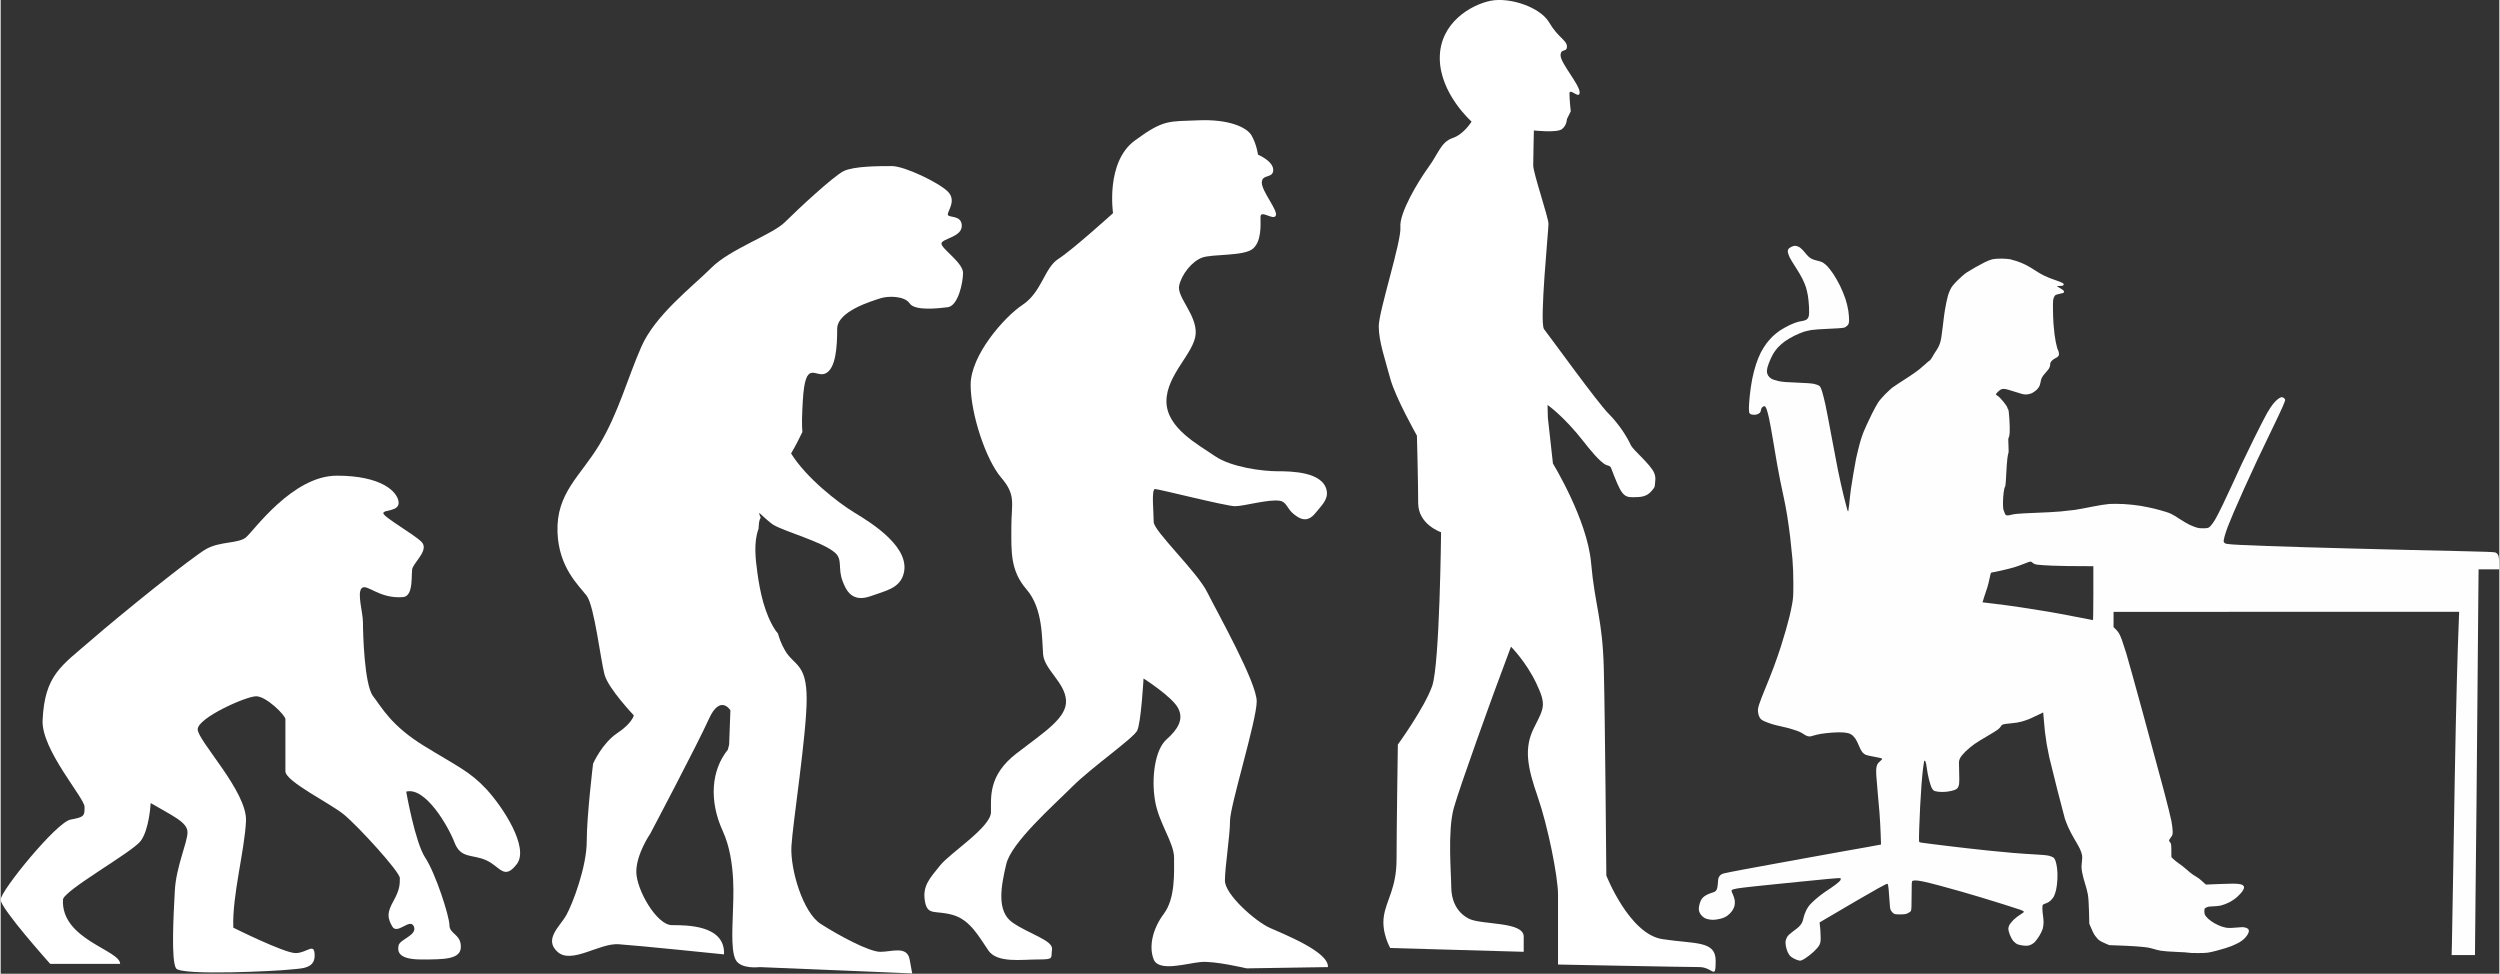 <svg xmlns="http://www.w3.org/2000/svg" viewBox="0 0 4819 1878" width="2000" height="779">
	<rect x="0" y="0" width="4819" height="1878" fill="#333333" stroke="none"/>
	<style>
		tspan { white-space:pre }
		.shp0 { fill: #ffffff } 
		.shp1 { opacity: 0.996;fill: #ffffff } 
	</style>
	<g id="Layer">
		<path id="Layer" class="shp0 blue-glow" d="M80.87 1389.44C84.73 1301.22 117.64 1284.02 174.04 1234.96C230.43 1185.89 370.18 1073.14 397.19 1058.42C424.15 1043.7 458.49 1048.61 473.15 1036.32C487.87 1024.08 562.68 917.4 648.46 917.4C734.29 917.4 764.94 948.05 767.42 967.68C769.9 987.3 737.98 982.4 737.98 989.78C737.98 997.12 796.8 1030.2 811.52 1044.92C826.24 1059.64 800.5 1080.97 794.38 1095.2C790.68 1103.8 797.96 1149.83 775.96 1151.6C729.38 1155.29 706.12 1124.64 696.31 1134.4C686.93 1143.77 698.73 1181.04 698.73 1200.61C698.73 1220.24 701.21 1320.8 718.36 1342.85C735.56 1364.9 752.7 1399.25 816.43 1438.5C880.21 1477.76 904.74 1487.57 936.6 1521.86C968.47 1556.21 1019.96 1634.66 995.42 1666.53C970.89 1698.45 963.56 1671.44 936.6 1659.2C909.65 1646.96 887.54 1656.77 875.3 1624.85C863.07 1592.98 818.91 1516.96 782.14 1526.77C782.14 1526.77 799.28 1624.85 818.91 1654.29C838.53 1683.73 865.49 1767.09 865.49 1784.24C865.49 1801.44 887.54 1801.44 887.54 1825.92C887.54 1850.45 855.68 1850.45 811.58 1850.45C767.42 1850.45 764.94 1835.73 767.42 1823.49C769.9 1811.25 804.19 1803.86 796.86 1786.72C789.47 1769.52 764.99 1803.86 755.18 1786.72C745.37 1769.52 745.31 1759.76 757.61 1737.65C769.85 1715.6 769.85 1705.78 769.85 1693.54C769.85 1681.25 688.92 1592.98 661.96 1570.88C635.01 1548.82 549.17 1507.14 549.17 1487.52L549.17 1387.01C549.17 1379.62 512.4 1342.85 492.78 1342.85C473.15 1342.85 379.99 1384.53 379.99 1406.58C379.99 1428.69 475.63 1526.77 473.15 1583.17C470.73 1639.57 446.2 1727.84 448.68 1789.14C448.68 1789.14 546.75 1838.15 568.8 1838.15C590.85 1838.15 605.57 1816.1 605.57 1843.06C605.57 1870.02 576.19 1867.6 556.56 1870.02C536.93 1872.5 348.13 1882.32 338.31 1867.6C328.5 1852.88 333.41 1764.61 335.89 1717.97C338.31 1671.38 360.36 1624.79 360.36 1605.17C360.36 1585.54 330.98 1573.3 289.31 1548.77C289.31 1548.77 286.82 1600.26 269.68 1622.37C252.48 1644.42 120.95 1717.64 120.12 1735.17C116.43 1812.41 230.43 1832.04 230.43 1858.99L95.59 1858.99C95.59 1858.99 -0.06 1752.31 -0.06 1735.17C-0.06 1717.97 107.83 1585.6 134.79 1580.69C161.8 1575.78 161.8 1573.3 161.8 1556.15C161.8 1539.01 78.39 1445.84 80.87 1389.44L80.87 1389.44Z" />
		<path id="Layer" class="shp0" d="M2145.37 411.06C2145.37 411.06 2130.65 312.98 2187.05 271.3C2243.44 229.62 2253.25 234.53 2309.65 232.05C2366.04 229.57 2402.81 244.29 2412.62 261.49C2422.44 278.64 2424.86 298.26 2424.86 298.26C2424.86 298.26 2454.3 310.5 2454.3 327.7C2454.3 344.85 2432.25 335.04 2432.25 352.18C2432.25 369.38 2464.11 406.16 2459.21 415.97C2454.3 425.73 2429.77 403.68 2429.77 418.4C2429.77 433.12 2432.25 465.04 2415.05 479.7C2397.91 494.42 2336.6 489.52 2316.98 496.9C2297.41 504.24 2277.78 528.77 2272.88 550.82C2267.97 572.88 2307.17 607.22 2304.74 644C2302.26 680.77 2248.35 722.45 2248.35 773.94C2248.35 825.44 2309.65 857.36 2341.51 879.41C2373.37 901.46 2434.67 908.85 2461.69 908.85C2488.64 908.85 2549.67 909.57 2557.28 945.62C2560.97 963.1 2547.85 974.35 2535.67 989.51C2519.07 1010.24 2504.02 999.27 2494.76 992.21C2480.37 981.18 2480.71 968.23 2467.2 965.86C2446.03 962.16 2397.91 976.28 2380.76 976.28C2363.56 976.28 2233.63 943.14 2226.3 943.14C2218.91 943.14 2223.81 989.73 2223.81 1006.93C2223.81 1024.08 2307.17 1102.53 2326.79 1141.78C2346.42 1181.04 2422.44 1315.89 2422.44 1352.66C2422.44 1389.44 2370.95 1553.73 2370.95 1583.17C2370.95 1612.61 2361.14 1671.44 2361.14 1698.4C2361.14 1725.35 2420.01 1776.85 2446.97 1789.14C2473.93 1801.38 2562.18 1835.73 2559.76 1865.17L2402.81 1867.6C2402.81 1867.6 2341.51 1852.93 2314.55 1855.36C2287.6 1857.84 2233.63 1874.98 2223.81 1850.45C2214 1825.97 2221.39 1791.62 2243.44 1762.18C2265.49 1732.74 2263.07 1683.73 2263.07 1654.29C2263.07 1624.9 2233.63 1588.08 2226.3 1543.97C2218.91 1499.81 2226.3 1445.89 2248.35 1426.26C2270.4 1406.64 2282.69 1387.01 2270.4 1364.96C2258.16 1342.85 2204.19 1308.56 2204.19 1308.56C2204.19 1308.56 2199.34 1394.34 2191.95 1409.06C2184.62 1423.78 2103.69 1480.18 2066.92 1516.96C2030.15 1553.73 1949.23 1624.85 1939.42 1666.53C1929.6 1708.26 1919.79 1757.28 1951.65 1779.33C1983.52 1801.44 2030.15 1813.68 2027.67 1830.88C2025.19 1848.02 2032.58 1850.45 2000.72 1850.45C1968.85 1850.45 1922.27 1857.84 1905.07 1833.3C1887.93 1808.77 1870.73 1774.42 1836.44 1764.61C1802.09 1754.8 1787.38 1767.09 1782.47 1737.65C1777.56 1708.21 1792.28 1693.54 1811.91 1669.01C1831.53 1644.48 1909.98 1595.41 1909.98 1566.02C1909.98 1536.58 1905.07 1494.9 1958.99 1453.22C2012.95 1411.54 2057.06 1384.53 2054.63 1350.18C2052.21 1315.89 2012.95 1291.36 2010.47 1261.92C2008.05 1232.53 2010.53 1173.65 1978.61 1136.88C1946.75 1100.1 1949.23 1063.33 1949.23 1016.69C1949.23 970.1 1958.99 955.38 1929.6 921.09C1900.17 886.74 1870.73 798.48 1870.73 742.08C1870.73 685.68 1934.51 612.08 1971.28 587.6C2008.05 563.06 2012.95 516.48 2039.91 499.33C2066.92 482.13 2145.37 411.06 2145.37 411.06L2145.37 411.06Z" />
		<path id="Layer" class="shp0" d="M3184.4 946.51C3191.9 937.52 3189.69 939.34 3191.29 924.89C3191.73 920.76 3190.19 914.86 3188.97 912.05C3181.97 895.29 3148.46 868.44 3143.72 858.07C3136.88 843.08 3122.33 819.26 3100.72 797.43C3079.11 775.6 2993.11 656.24 2976.57 634.79C2967.42 622.83 2985.17 444.14 2985.17 431.85C2985.17 419.61 2955.73 333.77 2955.73 319.05C2955.73 304.33 2957 251.62 2957 251.62C2957 251.62 3001.1 256.53 3010.92 249.14C3020.73 241.81 3020.73 229.57 3020.73 229.57L3028.11 214.85C3028.11 214.85 3025.63 192.8 3025.63 180.5C3025.63 168.26 3045.26 192.74 3045.26 178.08C3045.26 163.36 3008.49 121.68 3008.49 106.96C3008.49 92.24 3020.73 102.05 3020.73 89.75C3020.73 77.52 3003.58 72.61 2986.38 43.17C2969.24 13.78 2910.42 -5.84 2873.59 1.49C2836.82 8.88 2775.52 43.22 2775.52 111.86C2775.52 180.5 2836.82 234.48 2836.82 234.48C2836.82 234.48 2822.11 259.01 2800.06 266.34C2778 273.73 2773.1 295.78 2753.47 322.74C2733.85 349.7 2697.08 411.01 2699.56 438.02C2701.98 464.98 2657.83 599.84 2657.83 629.28C2657.83 658.72 2670.12 693.01 2679.93 729.78C2689.75 766.61 2731.42 840.16 2731.42 840.16C2731.42 840.16 2733.85 928.42 2733.85 970.1C2733.85 1011.78 2778 1026.5 2778 1026.5C2778 1026.5 2775.52 1281.49 2760.8 1323.17C2746.14 1364.9 2694.65 1435.97 2694.65 1435.97C2694.65 1435.97 2692.17 1600.26 2692.17 1656.66C2692.17 1713.06 2672.55 1735.11 2667.64 1767.03C2662.79 1798.9 2679.93 1828.34 2679.93 1828.34L2937.38 1835.67L2937.38 1806.29C2937.38 1776.85 2856.45 1784.18 2831.92 1771.94C2807.39 1759.7 2797.63 1735.17 2797.63 1710.63C2797.63 1686.1 2790.24 1602.74 2802.48 1558.58C2814.77 1514.48 2880.98 1333.04 2880.98 1333.04L2912.84 1247.2C2912.84 1247.2 2942.28 1276.64 2961.91 1318.32C2981.53 1360 2976.63 1364.9 2957 1404.1C2937.38 1443.35 2944.71 1480.13 2964.33 1536.53C2983.96 1592.93 3003.58 1691.01 3003.58 1725.35L3003.58 1860.21C3003.58 1860.21 3248.79 1865.11 3275.74 1865.11C3302.7 1865.11 3307.61 1892.07 3307.61 1852.88C3307.61 1813.62 3268.36 1821.01 3204.63 1811.2C3140.9 1801.38 3096.75 1688.58 3096.75 1688.58C3096.75 1688.58 3094.32 1384.53 3091.84 1288.88C3089.36 1193.28 3074.7 1168.74 3067.31 1085.38C3059.98 1001.97 2993.77 894.08 2993.77 894.08L2983.96 805.81L2983.35 781C2983.35 781 3015.05 802.89 3053.53 852.4C3062.35 863.75 3084.45 891.54 3096.14 896.56C3100.22 898.32 3104.13 897.93 3105.95 902.68C3124.92 952.35 3128.83 959.74 3149.45 958.91C3161.41 958.47 3173.65 959.41 3184.4 946.51L3184.4 946.51Z" />
		<path id="Layer" class="shp0" d="M1814.39 469.89C1814.39 460.13 1853.64 457.65 1853.64 435.6C1853.64 413.54 1826.63 420.88 1826.63 413.54C1826.63 406.16 1843.83 386.53 1826.63 369.38C1809.48 352.24 1743.27 320.32 1718.8 320.32C1694.27 320.32 1645.2 320.32 1625.58 330.13C1605.95 339.94 1537.32 403.73 1512.79 428.21C1488.31 452.74 1407.39 479.76 1370.62 516.53C1333.79 553.3 1262.73 607.22 1235.72 668.53C1208.77 729.84 1191.62 796.05 1154.85 857.36C1118.08 918.66 1071.22 950.59 1073.93 1026.56C1076.35 1095.2 1115.6 1129.54 1130.32 1149.17C1145.04 1168.74 1157.28 1274.21 1164.66 1301.17C1172 1328.13 1221.06 1379.62 1221.06 1379.62C1221.06 1379.62 1218.58 1394.34 1189.14 1413.97C1159.76 1433.6 1142.56 1472.8 1142.56 1472.8C1142.56 1472.8 1130.32 1573.36 1130.32 1622.42C1130.32 1671.44 1103.36 1742.56 1091.07 1764.66C1078.83 1786.72 1046.97 1811.25 1073.93 1835.73C1100.88 1860.26 1154.85 1818.58 1191.62 1821.06C1228.39 1823.49 1395.09 1840.64 1395.09 1840.64C1397.57 1784.24 1324.04 1784.24 1294.6 1784.24C1265.16 1784.24 1225.91 1715.6 1225.91 1681.25C1225.91 1646.96 1252.92 1607.7 1252.92 1607.7C1252.92 1607.7 1343.61 1436.08 1365.71 1387.01C1387.76 1338 1407.39 1369.86 1407.39 1369.86L1404.96 1436.02L1402.48 1445.84C1370.62 1485.09 1365.71 1543.97 1392.67 1602.8C1419.63 1661.68 1412.29 1740.13 1412.29 1757.28C1412.29 1774.48 1407.39 1830.82 1417.2 1850.45C1427.01 1870.08 1463.78 1865.17 1463.78 1865.17L1757.99 1877.41L1753.09 1850.45C1748.18 1823.49 1718.74 1835.73 1696.69 1835.73C1674.64 1835.73 1615.77 1803.86 1581.48 1781.81C1547.13 1759.7 1522.6 1676.34 1525.08 1632.18C1527.51 1588.08 1554.47 1416.4 1554.47 1347.76C1554.47 1279.12 1529.93 1284.02 1512.79 1254.58C1505.57 1242.23 1501.54 1230.88 1499.12 1221.67C1497.3 1219.74 1495.53 1217.59 1493.83 1215C1473.37 1183.68 1464.39 1141.34 1459.43 1104.68C1455.79 1077.72 1451.93 1046.35 1461.63 1019.89C1461.91 1015.97 1462.07 1012.06 1462.57 1008.14C1463.07 1004.5 1464.17 1001.03 1465.82 998.05C1464.28 995.41 1463.18 992.43 1462.79 988.96C1475.47 1000.59 1485.39 1009.25 1489.97 1012C1511.96 1025.34 1584.73 1044.7 1609.04 1065.87C1624.53 1079.37 1614 1095.75 1623.93 1121.16C1630.32 1137.43 1641.12 1163.17 1678.5 1149.56C1705.95 1139.52 1731.53 1135.28 1740.41 1109.97C1758.71 1057.76 1680.87 1009.36 1646.25 988.41C1615.38 969.72 1554.13 922.25 1524.37 874.56C1532.36 861.16 1539.47 847.32 1546.2 833.21C1544.93 818.49 1545.42 799.41 1547.13 771.52C1552.04 690.58 1571.66 729.84 1591.23 720.02C1610.86 710.21 1613.34 668.53 1613.34 634.18C1613.34 599.84 1681.97 580.21 1696.69 575.3C1711.41 570.45 1743.27 570.45 1753.09 585.12C1762.9 599.84 1807.06 594.93 1826.63 592.5C1846.25 590.02 1856.06 545.92 1856.06 526.29C1856.06 506.66 1814.39 479.7 1814.39 469.89L1814.39 469.89Z" />
		<path id="Path 0" fill="#ffffff" fill-rule="evenodd" class="shp1" d="M3460.5 474.02C3462.15 474.03 3465.3 474.87 3467.5 475.88C3469.7 476.88 3473.53 479.96 3476 482.72C3478.47 485.47 3481.96 489.59 3483.75 491.86C3485.54 494.14 3489.14 497.21 3491.75 498.7C3494.36 500.18 3499.65 501.99 3503.5 502.72C3507.35 503.45 3512.3 505.12 3514.5 506.44C3516.7 507.76 3520.6 511.02 3523.16 513.67C3525.73 516.33 3530.86 523 3534.57 528.5C3538.29 534 3544.17 544.35 3547.64 551.5C3551.12 558.65 3555.74 569.9 3557.92 576.5C3560.2 583.39 3562.59 593.4 3563.55 600C3564.46 606.33 3565.05 614.51 3564.86 618.18C3564.55 624 3564.11 625.26 3561.5 627.97C3559.85 629.68 3556.93 631.54 3555 632.1C3553.07 632.67 3540.03 633.56 3526 634.08C3511.97 634.6 3496.68 635.69 3492 636.5C3487.32 637.3 3480.57 638.89 3477 640.04C3473.43 641.18 3465.55 644.51 3459.5 647.44C3453.45 650.37 3444.9 655.44 3440.5 658.7C3436.1 661.95 3430.25 667.15 3427.5 670.24C3424.75 673.32 3421.04 678.25 3419.26 681.18C3417.48 684.1 3414.47 690.1 3412.56 694.5C3410.65 698.9 3408.38 705.2 3407.52 708.5C3406.65 711.8 3406.19 716.08 3406.5 718C3406.81 719.92 3407.95 722.96 3409.03 724.75C3410.11 726.54 3412.91 729.12 3415.25 730.49C3417.59 731.86 3423.78 733.9 3429 735.02C3436.19 736.56 3444.82 737.28 3464.5 737.95C3481.18 738.53 3493.01 739.4 3497.5 740.4C3501.35 741.26 3505.74 742.87 3507.25 743.98C3509.33 745.51 3510.71 748.26 3512.92 755.25C3514.52 760.34 3517.43 771.92 3519.38 781C3521.33 790.08 3526.31 815.95 3530.43 838.5C3534.55 861.05 3540.43 891.88 3543.49 907C3546.55 922.13 3551.52 944.4 3554.53 956.5C3557.54 968.6 3560.64 980.52 3561.4 983C3562.24 985.72 3563.01 986.91 3563.33 986C3563.63 985.17 3564.37 979.77 3564.98 974C3565.59 968.23 3566.31 961.48 3566.57 959C3566.83 956.52 3567.29 952.48 3567.59 950C3567.9 947.52 3568.36 943.92 3568.62 942C3568.89 940.08 3570.91 927.48 3573.12 914C3575.34 900.52 3577.74 887.02 3578.47 884C3579.21 880.98 3581.01 873.33 3582.49 867C3583.97 860.67 3586.55 851.23 3588.22 846C3589.89 840.77 3592.27 834.25 3593.51 831.5C3594.75 828.75 3597.23 823.13 3599.01 819C3600.79 814.88 3605.34 805.31 3609.12 797.75C3612.91 790.19 3618.07 780.74 3620.6 776.75C3623.13 772.76 3629.54 765.23 3634.87 760C3640.19 754.77 3646.11 749.28 3648.02 747.78C3649.93 746.28 3655.25 742.68 3659.84 739.78C3664.42 736.88 3673.87 730.74 3680.84 726.15C3687.8 721.56 3696.65 715.28 3700.5 712.2C3704.35 709.11 3709.89 704.32 3712.81 701.55C3715.73 698.77 3719.03 696.05 3720.14 695.5C3721.25 694.95 3723.77 691.58 3725.73 688C3727.69 684.42 3731.25 678.69 3733.65 675.25C3736.26 671.49 3739 665.81 3740.5 661C3742.2 655.56 3743.8 645.81 3745.5 630.5C3746.88 618.13 3748.68 604.06 3749.52 599.25C3750.35 594.44 3751.71 587.13 3752.55 583C3753.38 578.88 3754.77 573.02 3755.63 570C3756.49 566.98 3758.6 561.58 3760.32 558C3762.66 553.14 3766.11 548.82 3773.98 540.85C3779.76 535 3787.65 528.19 3791.5 525.72C3795.35 523.25 3802.55 518.9 3807.5 516.05C3812.45 513.21 3820.78 508.72 3826 506.08C3831.22 503.44 3838.2 500.69 3841.5 499.97C3844.8 499.25 3852.68 498.71 3859 498.77C3865.32 498.83 3872.75 499.4 3875.5 500.02C3878.25 500.65 3884.1 502.32 3888.5 503.72C3892.9 505.13 3900.44 508.25 3905.25 510.64C3910.06 513.04 3917.94 517.66 3922.75 520.91C3927.56 524.16 3935.55 528.85 3940.5 531.34C3945.45 533.83 3955.13 537.72 3962 539.99C3968.88 542.26 3975.63 544.97 3977 546.01C3979.06 547.58 3979.3 548.23 3978.38 549.71C3977.5 551.11 3975.93 551.5 3971.18 551.5C3967.84 551.5 3965.42 551.8 3965.8 552.16C3966.19 552.52 3968.75 554.05 3971.5 555.57C3974.25 557.08 3977.29 559.15 3978.25 560.16C3979.21 561.17 3979.77 562.67 3979.5 563.5C3979.23 564.33 3977.54 565.26 3975.75 565.57C3973.96 565.88 3970.14 566.78 3967.25 567.57C3962.47 568.87 3961.82 569.4 3960 573.5C3958.22 577.5 3958.02 579.98 3958.14 595.75C3958.22 605.51 3958.65 618.23 3959.09 624C3959.53 629.77 3960.41 638.77 3961.05 644C3961.69 649.23 3962.78 656.2 3963.48 659.5C3964.18 662.8 3965.3 667.52 3965.97 670C3966.65 672.48 3967.56 674.95 3968.01 675.5C3968.46 676.05 3969.12 678.3 3969.48 680.5C3969.96 683.38 3969.7 685.13 3968.57 686.75C3967.71 687.99 3965.09 689.85 3962.75 690.89C3960.41 691.94 3957.26 694.19 3955.75 695.89C3954.24 697.6 3952.97 699.79 3952.93 700.75C3952.89 701.71 3952.71 703.63 3952.52 705C3952.32 706.38 3951.57 708.67 3950.83 710.11C3950.1 711.54 3947.02 715.39 3944 718.66C3940.98 721.93 3937.65 726.38 3936.61 728.55C3935.57 730.72 3934.43 734.75 3934.08 737.5C3933.72 740.25 3932.47 744.08 3931.29 746C3930.11 747.92 3927.87 750.68 3926.32 752.12C3924.77 753.56 3921.47 755.93 3919 757.39C3916.11 759.09 3912.36 760.25 3908.5 760.63C3903.29 761.14 3900.86 760.68 3890 757.19C3883.13 754.98 3874.91 752.46 3871.75 751.59C3868.59 750.71 3864.65 750 3863 750C3861.35 750 3858.99 750.5 3857.75 751.12C3856.51 751.73 3853.81 753.87 3851.73 755.87C3849.66 757.87 3847.97 759.95 3847.98 760.5C3847.98 761.05 3849.59 762.4 3851.56 763.5C3853.52 764.6 3858.48 769.66 3862.57 774.75C3866.65 779.84 3870.01 784.79 3870.03 785.75C3870.04 786.71 3870.7 788.17 3871.49 789C3872.54 790.09 3873.25 795.44 3874.08 808.5C3874.71 818.4 3874.96 830.1 3874.63 834.5C3874.3 838.9 3873.46 843.13 3872.77 843.89C3871.79 844.96 3871.68 848.42 3872.28 858.89C3872.71 866.38 3872.71 872.87 3872.28 873.33C3871.85 873.79 3870.91 878.74 3870.18 884.33C3869.46 889.92 3868.49 903.05 3868.04 913.5C3867.58 923.95 3866.87 934.08 3866.46 936C3866.06 937.92 3865.41 939.73 3865.03 940C3864.65 940.27 3863.76 944.55 3863.06 949.5C3862.35 954.45 3861.75 963.23 3861.72 969C3861.69 974.77 3862 980.85 3862.42 982.5C3862.84 984.15 3864.04 987.41 3865.09 989.75C3866.81 993.58 3867.35 994 3870.5 994C3872.43 994 3875.01 993.6 3876.25 993.11C3877.49 992.62 3882.55 991.73 3887.5 991.12C3892.45 990.51 3910 989.55 3926.5 988.98C3943 988.41 3963.93 987.25 3973 986.41C3982.07 985.57 3994.23 984.22 4000 983.41C4005.77 982.61 4020.63 979.88 4033 977.35C4045.39 974.82 4060.44 972.4 4066.5 971.98C4072.55 971.55 4085.38 971.63 4095 972.15C4104.63 972.68 4119.02 974.22 4127 975.57C4134.98 976.93 4146.9 979.37 4153.5 980.99C4160.1 982.62 4170.23 985.43 4176 987.24C4184.84 990.01 4188.71 991.98 4200.5 999.7C4208.2 1004.74 4217.88 1010.43 4222 1012.34C4226.13 1014.25 4232.2 1016.58 4235.5 1017.52C4239.67 1018.71 4244 1019.12 4249.7 1018.87C4257.6 1018.51 4258.05 1018.36 4261.7 1014.81C4263.79 1012.78 4267.73 1007.38 4270.46 1002.81C4273.18 998.24 4279.77 985.5 4285.09 974.5C4290.41 963.5 4299.6 943.92 4305.5 931C4311.4 918.08 4318.93 901.65 4322.23 894.5C4325.53 887.35 4336.46 864.85 4346.53 844.5C4356.6 824.15 4367.69 802.53 4371.17 796.46C4374.65 790.38 4379.84 782.51 4382.69 778.96C4385.55 775.41 4389.93 771.04 4392.44 769.25C4394.95 767.46 4398.13 766 4399.5 766C4400.88 766 4402.9 766.9 4404 768C4405.1 769.1 4406 770.67 4406 771.5C4406 772.33 4403.93 777.84 4401.4 783.75C4398.87 789.66 4389.59 809.35 4380.78 827.5C4371.97 845.65 4359.24 872.2 4352.5 886.5C4345.76 900.8 4334.38 925.55 4327.21 941.5C4320.05 957.45 4310.77 978.49 4306.59 988.25C4302.42 998.01 4297.25 1010.61 4295.1 1016.25C4292.96 1021.89 4290.19 1030.33 4288.96 1035C4287.17 1041.78 4286.95 1043.96 4287.86 1045.75C4288.65 1047.31 4290.45 1048.31 4293.75 1049C4296.36 1049.55 4308.18 1050.44 4320 1050.98C4331.82 1051.52 4353.88 1052.42 4369 1052.97C4384.13 1053.52 4419.45 1054.65 4447.5 1055.48C4475.55 1056.31 4516.73 1057.44 4539 1058C4561.27 1058.56 4605.6 1059.67 4637.5 1060.47C4669.4 1061.28 4720.7 1062.45 4751.5 1063.09C4787.21 1063.83 4808.75 1064.65 4810.95 1065.37C4813.16 1066.1 4815.13 1067.76 4816.45 1070C4818.17 1072.93 4818.54 1075.5 4819 1098L4779 1098L4778.47 1150.25C4778.18 1178.99 4777.5 1256.95 4776.97 1323.5C4776.44 1390.05 4775.54 1491.53 4774.98 1549C4774.42 1606.47 4773.52 1691.97 4772.99 1739C4772.45 1786.03 4772.01 1828.44 4772 1842L4727 1842L4727.54 1820.25C4727.84 1808.29 4728.96 1744.95 4730.03 1679.5C4731.1 1614.05 4732.44 1534.17 4733.01 1502C4733.57 1469.83 4734.47 1423.47 4735.02 1399C4735.56 1374.53 4736.46 1336.72 4737.03 1315C4737.59 1293.28 4738.48 1262.9 4738.99 1247.5C4739.51 1232.1 4740.28 1210.61 4741.5 1179.99L4075 1180L4074.97 1209.5L4079.07 1213.5C4081.32 1215.7 4084.23 1219.3 4085.52 1221.5C4086.82 1223.7 4089.29 1229.33 4091.01 1234C4092.73 1238.67 4096.62 1250.6 4099.64 1260.5C4102.66 1270.4 4117.73 1324.63 4133.13 1381C4148.53 1437.38 4166.28 1503.08 4172.58 1527C4178.87 1550.92 4185.14 1576.24 4186.51 1583.25C4187.88 1590.26 4189 1599.26 4188.99 1603.25C4188.98 1610.02 4188.75 1610.8 4185.46 1615C4183.52 1617.47 4181.96 1620.17 4181.99 1621C4182.02 1621.83 4183.05 1623.55 4184.27 1624.83C4186.34 1627 4186.5 1628.09 4186.5 1652.88L4190 1656.54C4191.93 1658.56 4196.88 1662.49 4201 1665.29C4205.13 1668.08 4211.65 1673.21 4215.5 1676.69C4219.35 1680.16 4224.98 1684.73 4228 1686.84C4231.02 1688.94 4234.85 1691.36 4236.5 1692.21C4238.15 1693.05 4241.38 1695.49 4243.69 1697.62C4245.99 1699.76 4249.02 1702.51 4253 1706L4281.25 1704.88C4301.61 1704.08 4311.45 1704.07 4316.5 1704.85C4321.78 1705.67 4323.95 1706.49 4325.32 1708.22C4326.57 1709.78 4326.93 1711.29 4326.47 1713C4326.1 1714.38 4324.56 1717.3 4323.05 1719.5C4321.54 1721.7 4317.19 1726.32 4313.4 1729.76C4309.08 1733.68 4303.14 1737.71 4297.5 1740.54C4292.55 1743.03 4285.35 1745.71 4281.5 1746.51C4277.65 1747.31 4271.01 1747.97 4266.75 1747.98C4262.02 1747.99 4257.54 1748.61 4255.25 1749.56C4253.19 1750.42 4251.17 1751.66 4250.77 1752.31C4250.36 1752.97 4250.02 1755.41 4250.02 1757.75C4250.01 1760.09 4250.63 1763.24 4251.39 1764.75C4252.15 1766.26 4254.97 1769.55 4257.64 1772.06C4260.31 1774.57 4265.65 1778.38 4269.5 1780.53C4273.35 1782.68 4279.2 1785.41 4282.5 1786.6C4285.8 1787.79 4290.98 1789.09 4294 1789.5C4297.16 1789.92 4304.83 1789.67 4312 1788.93C4321.75 1787.92 4325.44 1787.89 4328.75 1788.82C4331.09 1789.47 4333.68 1790.67 4334.5 1791.5C4335.32 1792.33 4336.01 1794.24 4336.01 1795.75C4336.02 1797.26 4334.75 1800.53 4333.18 1803C4331.62 1805.47 4328.57 1809.09 4326.42 1811.04C4324.26 1812.99 4320.25 1815.91 4317.5 1817.52C4314.75 1819.14 4308 1822.32 4302.5 1824.59C4297 1826.86 4284.4 1830.79 4274.5 1833.32C4256.75 1837.85 4256.25 1837.92 4239 1838.09C4229.38 1838.19 4220.82 1837.91 4220 1837.46C4219.18 1837.02 4208.6 1836.31 4196.5 1835.89C4184.4 1835.47 4170.68 1834.42 4166 1833.56C4161.32 1832.7 4155.02 1831.14 4152 1830.09C4148.98 1829.05 4143.13 1827.71 4139 1827.13C4134.88 1826.54 4124.98 1825.61 4117 1825.06C4109.02 1824.5 4094.4 1823.76 4066.5 1822.77L4057.07 1818.64C4049.81 1815.45 4046.74 1813.47 4043.7 1810C4041.53 1807.53 4038.75 1803.92 4037.53 1802C4036.31 1800.08 4033.71 1794.67 4028.19 1781.5L4027.64 1758C4027.28 1743.01 4026.48 1731.06 4025.42 1725C4024.51 1719.78 4022.02 1710.21 4019.88 1703.75C4017.75 1697.29 4015.25 1687.61 4014.34 1682.25C4012.92 1673.92 4012.85 1671.11 4013.87 1663C4014.77 1655.8 4014.79 1652.17 4013.92 1648C4013.29 1644.97 4011.32 1639.58 4009.54 1636C4007.76 1632.42 4003.19 1624.33 3999.38 1618C3995.56 1611.67 3990.32 1601.66 3987.72 1595.75C3985.13 1589.84 3982.12 1582.19 3981.04 1578.75C3979.97 1575.31 3973.42 1550.22 3966.5 1523C3959.57 1495.78 3952.61 1467.65 3951.01 1460.5C3949.42 1453.35 3947.2 1442.1 3946.08 1435.5C3944.96 1428.9 3943.39 1417.88 3942.6 1411C3941.81 1404.13 3940.79 1392.98 3940.33 1386.24C3939.87 1379.5 3939.39 1373.99 3939.25 1373.99C3939.11 1374 3934.61 1376.2 3929.25 1378.88C3923.89 1381.57 3916.69 1384.94 3913.25 1386.38C3909.81 1387.82 3903.06 1390.14 3898.25 1391.54C3892.88 1393.1 3884.87 1394.44 3877.5 1395C3870.9 1395.51 3864.04 1396.39 3862.25 1396.96C3860.3 1397.59 3858.5 1399.08 3857.75 1400.71C3857.06 1402.2 3854.25 1405.14 3851.5 1407.24C3848.75 1409.34 3839.75 1414.92 3831.5 1419.64C3823.25 1424.36 3812.22 1431.18 3807 1434.79C3801.78 1438.4 3793.82 1444.99 3789.33 1449.43C3784.23 1454.47 3780.29 1459.38 3778.84 1462.5C3776.73 1467.06 3776.57 1468.52 3777 1479C3777.25 1485.33 3777.45 1495.67 3777.44 1502C3777.42 1511.35 3777.05 1514.25 3775.46 1517.5C3773.85 1520.78 3772.51 1521.9 3768 1523.7C3764.97 1524.9 3758.45 1526.34 3753.5 1526.89C3747.82 1527.52 3741.73 1527.56 3737 1526.98C3732.17 1526.39 3728.84 1525.43 3727.64 1524.28C3726.62 1523.3 3724.94 1520.81 3723.89 1518.75C3722.85 1516.69 3720.69 1509.94 3719.09 1503.75C3717.49 1497.56 3715.65 1488 3714.99 1482.5C3714.33 1477 3713.28 1471.24 3712.65 1469.71C3712.02 1468.18 3711.16 1466.94 3710.75 1466.96C3710.34 1466.98 3709.82 1467.56 3709.59 1468.25C3709.37 1468.94 3708.48 1474.9 3707.62 1481.5C3706.76 1488.1 3705.39 1502.5 3704.56 1513.5C3703.74 1524.5 3702.57 1543.17 3701.97 1555C3701.37 1566.83 3700.56 1585.95 3700.17 1597.5C3699.78 1609.05 3699.61 1619.85 3699.8 1621.5C3700.1 1624.24 3700.54 1624.56 3704.82 1625.2C3707.39 1625.58 3716.47 1626.79 3725 1627.87C3733.53 1628.96 3748.38 1630.78 3758 1631.91C3767.63 1633.03 3783.15 1634.86 3792.5 1635.96C3801.85 1637.05 3820.3 1639.07 3833.5 1640.44C3846.7 1641.81 3868.07 1643.84 3881 1644.95C3893.93 1646.06 3913.5 1647.39 3924.5 1647.92C3936.65 1648.49 3946.86 1649.49 3950.5 1650.46C3953.8 1651.34 3957.63 1652.87 3959 1653.86C3960.38 1654.85 3962.25 1657.87 3963.17 1660.58C3964.09 1663.29 3965.39 1669.55 3966.05 1674.5C3966.8 1680.04 3967.04 1688.3 3966.67 1696C3966.32 1703.25 3965.2 1712.07 3963.99 1717C3962.84 1721.67 3960.86 1727.3 3959.57 1729.5C3958.29 1731.7 3955.39 1735.19 3953.12 1737.25C3950.85 1739.31 3947.09 1741.52 3944.75 1742.16C3942.41 1742.8 3939.82 1743.94 3939 1744.7C3937.91 1745.7 3937.55 1747.9 3937.7 1752.79C3937.8 1756.48 3938.36 1762.42 3938.94 1766C3939.51 1769.58 3939.99 1775.54 3939.99 1779.25C3940 1782.96 3939.2 1788.59 3938.22 1791.75C3937.24 1794.91 3934.34 1800.88 3931.79 1805C3929.23 1809.13 3925.42 1814.31 3923.32 1816.53C3921.14 1818.83 3917.36 1821.37 3914.5 1822.46C3910.5 1823.98 3908.01 1824.23 3902 1823.75C3897.88 1823.41 3892.51 1822.32 3890.07 1821.32C3887.52 1820.27 3884 1817.59 3881.77 1815C3879.54 1812.41 3876.64 1807.2 3874.95 1802.75C3873.33 1798.49 3872 1793.42 3872 1791.5C3872 1789.58 3872.9 1786.2 3874 1784C3875.1 1781.8 3878.81 1777.24 3882.25 1773.87C3885.69 1770.51 3891.54 1766.01 3895.25 1763.87C3898.96 1761.74 3902 1759.33 3902 1758.5C3902 1757.55 3899.52 1756.12 3895.25 1754.61C3891.54 1753.3 3877.03 1748.61 3863 1744.19C3848.97 1739.78 3828.95 1733.6 3818.5 1730.48C3808.05 1727.35 3791.18 1722.39 3781 1719.46C3770.82 1716.53 3752.38 1711.41 3740 1708.09C3727.63 1704.76 3713 1701.12 3707.5 1700.01C3702 1698.89 3695.47 1697.99 3693 1698C3690.53 1698.02 3687.82 1698.46 3687 1698.98C3685.73 1699.79 3685.5 1704.06 3685.5 1727.22C3685.5 1747.14 3685.16 1755.11 3684.25 1756.75C3683.56 1757.99 3680.86 1760.01 3678.25 1761.25C3674.29 1763.12 3671.8 1763.5 3663.32 1763.5C3654.54 1763.5 3652.76 1763.21 3650.32 1761.4C3648.77 1760.24 3646.63 1757.76 3645.57 1755.9C3643.97 1753.07 3643.43 1748.87 3642.4 1731C3641.72 1719.17 3640.67 1708.26 3640.08 1706.75C3639.03 1704.08 3638.91 1704.04 3635.75 1705.41C3633.96 1706.18 3627.1 1709.83 3620.5 1713.51C3613.9 1717.19 3595.68 1727.65 3580 1736.75C3564.32 1745.86 3541.71 1759.09 3508 1779L3508.47 1783.25C3508.72 1785.59 3509.2 1790.42 3509.53 1794C3509.86 1797.58 3510.12 1804.33 3510.11 1809C3510.09 1815.96 3509.64 1818.41 3507.64 1822.5C3506.08 1825.67 3502.14 1830.37 3496.85 1835.34C3492.26 1839.66 3484.9 1845.42 3480.5 1848.15C3473.56 1852.46 3472 1853.05 3468.75 1852.56C3466.69 1852.25 3462.41 1850.7 3459.25 1849.1C3456.09 1847.51 3452.52 1845.14 3451.32 1843.85C3450.13 1842.56 3448.02 1839.25 3446.65 1836.5C3445.27 1833.75 3443.62 1828.35 3442.97 1824.5C3442.07 1819.14 3442.07 1816.45 3442.97 1813C3443.62 1810.53 3445.24 1807.04 3446.58 1805.25C3447.91 1803.46 3452.49 1799.47 3456.75 1796.37C3461.01 1793.28 3466 1789.34 3467.84 1787.62C3469.67 1785.91 3472.25 1782.7 3473.57 1780.5C3474.89 1778.3 3476.41 1773.8 3476.96 1770.5C3477.51 1767.2 3479.76 1760.79 3481.98 1756.25C3484.93 1750.2 3487.8 1746.2 3492.77 1741.25C3496.49 1737.54 3503.35 1731.52 3508.02 1727.88C3512.68 1724.25 3519.88 1719.12 3524 1716.48C3528.13 1713.85 3534.99 1709.07 3539.25 1705.85C3543.51 1702.63 3547.56 1698.87 3548.25 1697.49C3549.08 1695.81 3549.17 1694.63 3548.5 1693.94C3547.82 1693.24 3540.56 1693.58 3525.5 1695.03C3513.4 1696.19 3487.97 1698.7 3469 1700.6C3450.03 1702.5 3428.2 1704.7 3420.5 1705.49C3412.8 1706.29 3395.47 1708.08 3382 1709.48C3368.53 1710.88 3353.68 1712.69 3349 1713.5C3344.32 1714.3 3339.82 1715.64 3339 1716.45C3337.67 1717.77 3337.85 1718.7 3340.65 1724.72C3342.37 1728.45 3344.07 1733.75 3344.42 1736.5C3344.76 1739.25 3344.59 1743.75 3344.03 1746.5C3343.45 1749.36 3341.4 1753.81 3339.26 1756.91C3337.19 1759.88 3333.03 1764.04 3330 1766.15C3326.28 1768.75 3321.91 1770.64 3316.5 1772.01C3312.1 1773.12 3305.8 1774.02 3302.5 1774.02C3299.2 1774.02 3294.03 1773.29 3291 1772.39C3287.19 1771.27 3284.23 1769.5 3281.37 1766.64C3278.8 1764.07 3276.74 1760.79 3275.92 1758C3274.93 1754.59 3274.86 1752.05 3275.64 1747.5C3276.2 1744.2 3277.75 1739.29 3279.08 1736.6C3280.69 1733.33 3283.17 1730.51 3286.5 1728.13C3289.25 1726.17 3294.2 1723.76 3297.5 1722.77C3300.8 1721.78 3304.56 1720.42 3305.86 1719.74C3307.16 1719.06 3308.9 1717.15 3309.73 1715.5C3310.55 1713.85 3311.42 1709.35 3311.67 1705.5C3311.91 1701.65 3312.31 1697.04 3312.55 1695.25C3312.8 1693.46 3314.13 1690.65 3315.5 1689C3317.13 1687.04 3319.83 1685.48 3323.25 1684.5C3326.14 1683.67 3342.9 1680.34 3360.5 1677.08C3378.1 1673.83 3404.88 1668.9 3420 1666.13C3435.13 1663.36 3466.4 1657.66 3489.5 1653.47C3512.6 1649.28 3542.75 1643.84 3556.5 1641.39C3570.25 1638.94 3589.15 1635.59 3598.5 1633.95C3607.85 1632.31 3617.97 1630.47 3626.5 1628.76L3625.79 1607.63C3625.4 1596.01 3624.37 1577.72 3623.51 1567C3622.64 1556.28 3621.05 1538.28 3619.98 1527C3618.9 1515.72 3617.73 1501.33 3617.36 1495C3616.88 1486.55 3617.07 1482.06 3618.1 1478.08C3619.26 1473.61 3620.37 1471.92 3624.5 1468.39C3627.94 1465.45 3629.19 1463.78 3628.5 1463.04C3627.95 1462.45 3621.43 1460.9 3614 1459.6C3606.57 1458.3 3598.93 1456.59 3597 1455.8C3595.07 1455 3592.05 1452.58 3590.28 1450.42C3588.5 1448.27 3585.67 1442.9 3583.98 1438.5C3582.28 1434.1 3579.35 1428.14 3577.45 1425.25C3575.55 1422.36 3572.54 1418.93 3570.75 1417.62C3568.96 1416.32 3565.93 1414.78 3564 1414.2C3562.07 1413.62 3557.13 1412.88 3553 1412.54C3548.88 1412.2 3539.43 1412.37 3532 1412.92C3524.57 1413.47 3514.68 1414.6 3510 1415.42C3505.32 1416.25 3498.8 1417.8 3495.5 1418.88C3490.82 1420.4 3488.62 1420.63 3485.5 1419.92C3483.3 1419.41 3479.93 1417.79 3478 1416.3C3476.07 1414.82 3472.25 1412.62 3469.5 1411.42C3466.75 1410.22 3460 1407.87 3454.5 1406.19C3449 1404.51 3439.78 1402.16 3434 1400.97C3428.22 1399.78 3419.9 1397.67 3415.5 1396.29C3411.1 1394.9 3404.69 1392.47 3401.25 1390.89C3396.35 1388.62 3394.45 1387.08 3392.48 1383.75C3390.94 1381.14 3389.72 1377.18 3389.33 1373.5C3388.8 1368.57 3389.18 1365.9 3391.46 1358.5C3392.99 1353.55 3398.27 1339.83 3403.2 1328C3408.13 1316.17 3415.68 1297.05 3419.99 1285.5C3424.29 1273.95 3430.3 1256.63 3433.35 1247C3436.4 1237.38 3440.69 1223.2 3442.88 1215.5C3445.08 1207.8 3448.22 1196.1 3449.86 1189.5C3451.51 1182.9 3453.89 1171.65 3455.16 1164.5C3457.2 1152.99 3457.46 1148.41 3457.42 1124.5C3457.39 1107.52 3456.73 1090.26 3455.65 1078C3454.7 1067.28 3452.8 1048.83 3451.43 1037C3450.06 1025.17 3447.36 1005.83 3445.44 994C3443.51 982.17 3440.63 966.88 3439.04 960C3437.44 953.13 3434.33 938.27 3432.11 927C3429.9 915.73 3427.17 901.33 3426.05 895C3424.93 888.67 3421.58 868.88 3418.6 851C3415.62 833.13 3411.97 813.1 3410.49 806.5C3409 799.9 3406.93 792.14 3405.89 789.25C3404.85 786.36 3403.32 783.77 3402.5 783.5C3401.68 783.23 3399.88 783.67 3398.5 784.5C3397.13 785.33 3395.76 787.24 3395.46 788.75C3395.17 790.26 3394.61 792.57 3394.21 793.89C3393.82 795.2 3391.93 797.11 3390 798.14C3388.07 799.17 3384.59 800.01 3382.25 800C3379.91 800 3376.88 799.55 3375.5 799C3374.13 798.45 3372.69 796.99 3372.31 795.75C3371.93 794.51 3371.67 790.13 3371.72 786C3371.77 781.88 3372.57 771.08 3373.48 762C3374.4 752.92 3376.51 738.75 3378.16 730.5C3379.81 722.25 3383.08 709.65 3385.43 702.5C3387.77 695.35 3391.89 685.23 3394.58 680C3397.28 674.77 3402 667.13 3405.09 663C3408.18 658.88 3413.59 652.64 3417.1 649.15C3420.62 645.66 3427.1 640.4 3431.5 637.47C3435.9 634.53 3444.22 629.87 3450 627.1C3455.78 624.33 3463.43 621.39 3467 620.57C3470.57 619.75 3475.07 618.85 3477 618.58C3478.93 618.3 3481.74 617.16 3483.25 616.04C3484.93 614.79 3486.44 612.35 3487.13 609.75C3487.85 607.03 3488.04 600.83 3487.66 592.5C3487.34 585.35 3486.38 575.45 3485.52 570.5C3484.67 565.55 3483.03 558.35 3481.88 554.5C3480.73 550.65 3477.55 543 3474.81 537.5C3472.08 532 3465.97 521.65 3461.24 514.5C3456.51 507.35 3451.52 499.02 3450.14 496C3448.77 492.98 3447.31 488.93 3446.9 487C3446.41 484.72 3446.6 482.63 3447.43 481C3448.14 479.63 3450.69 477.49 3453.11 476.25C3455.52 475.01 3458.85 474.01 3460.5 474.02ZM3900 1088.23C3895.32 1090.14 3887.45 1092.89 3882.5 1094.34C3877.55 1095.79 3866.53 1098.56 3858 1100.48C3849.47 1102.41 3841.71 1103.99 3840.75 1103.99C3839.79 1104 3838.7 1104.56 3838.33 1105.25C3837.97 1105.94 3836.82 1110.78 3835.78 1116C3834.74 1121.22 3832.82 1128.88 3831.51 1133C3830.2 1137.13 3827.51 1145.22 3825.54 1151C3823.57 1156.78 3822.08 1161.57 3822.23 1161.66C3822.38 1161.75 3832.85 1163.01 3845.5 1164.45C3858.15 1165.9 3881.78 1169.11 3898 1171.59C3914.22 1174.06 3936.95 1177.67 3948.5 1179.6C3960.05 1181.53 3984.13 1186 4002 1189.54C4019.88 1193.09 4034.84 1195.99 4035.25 1195.99C4035.66 1196 4036 1172.6 4036 1144L4036 1092C3994.54 1091.99 3971.48 1091.54 3958 1091.01C3944.52 1090.48 3930.8 1089.57 3927.5 1089C3923.37 1088.29 3920.72 1087.18 3919 1085.46C3917.63 1084.08 3915.82 1083 3915 1083.06C3914.18 1083.12 3912.38 1083.53 3911 1083.97C3909.63 1084.41 3904.68 1086.33 3900 1088.23Z" />
	</g>
</svg>

